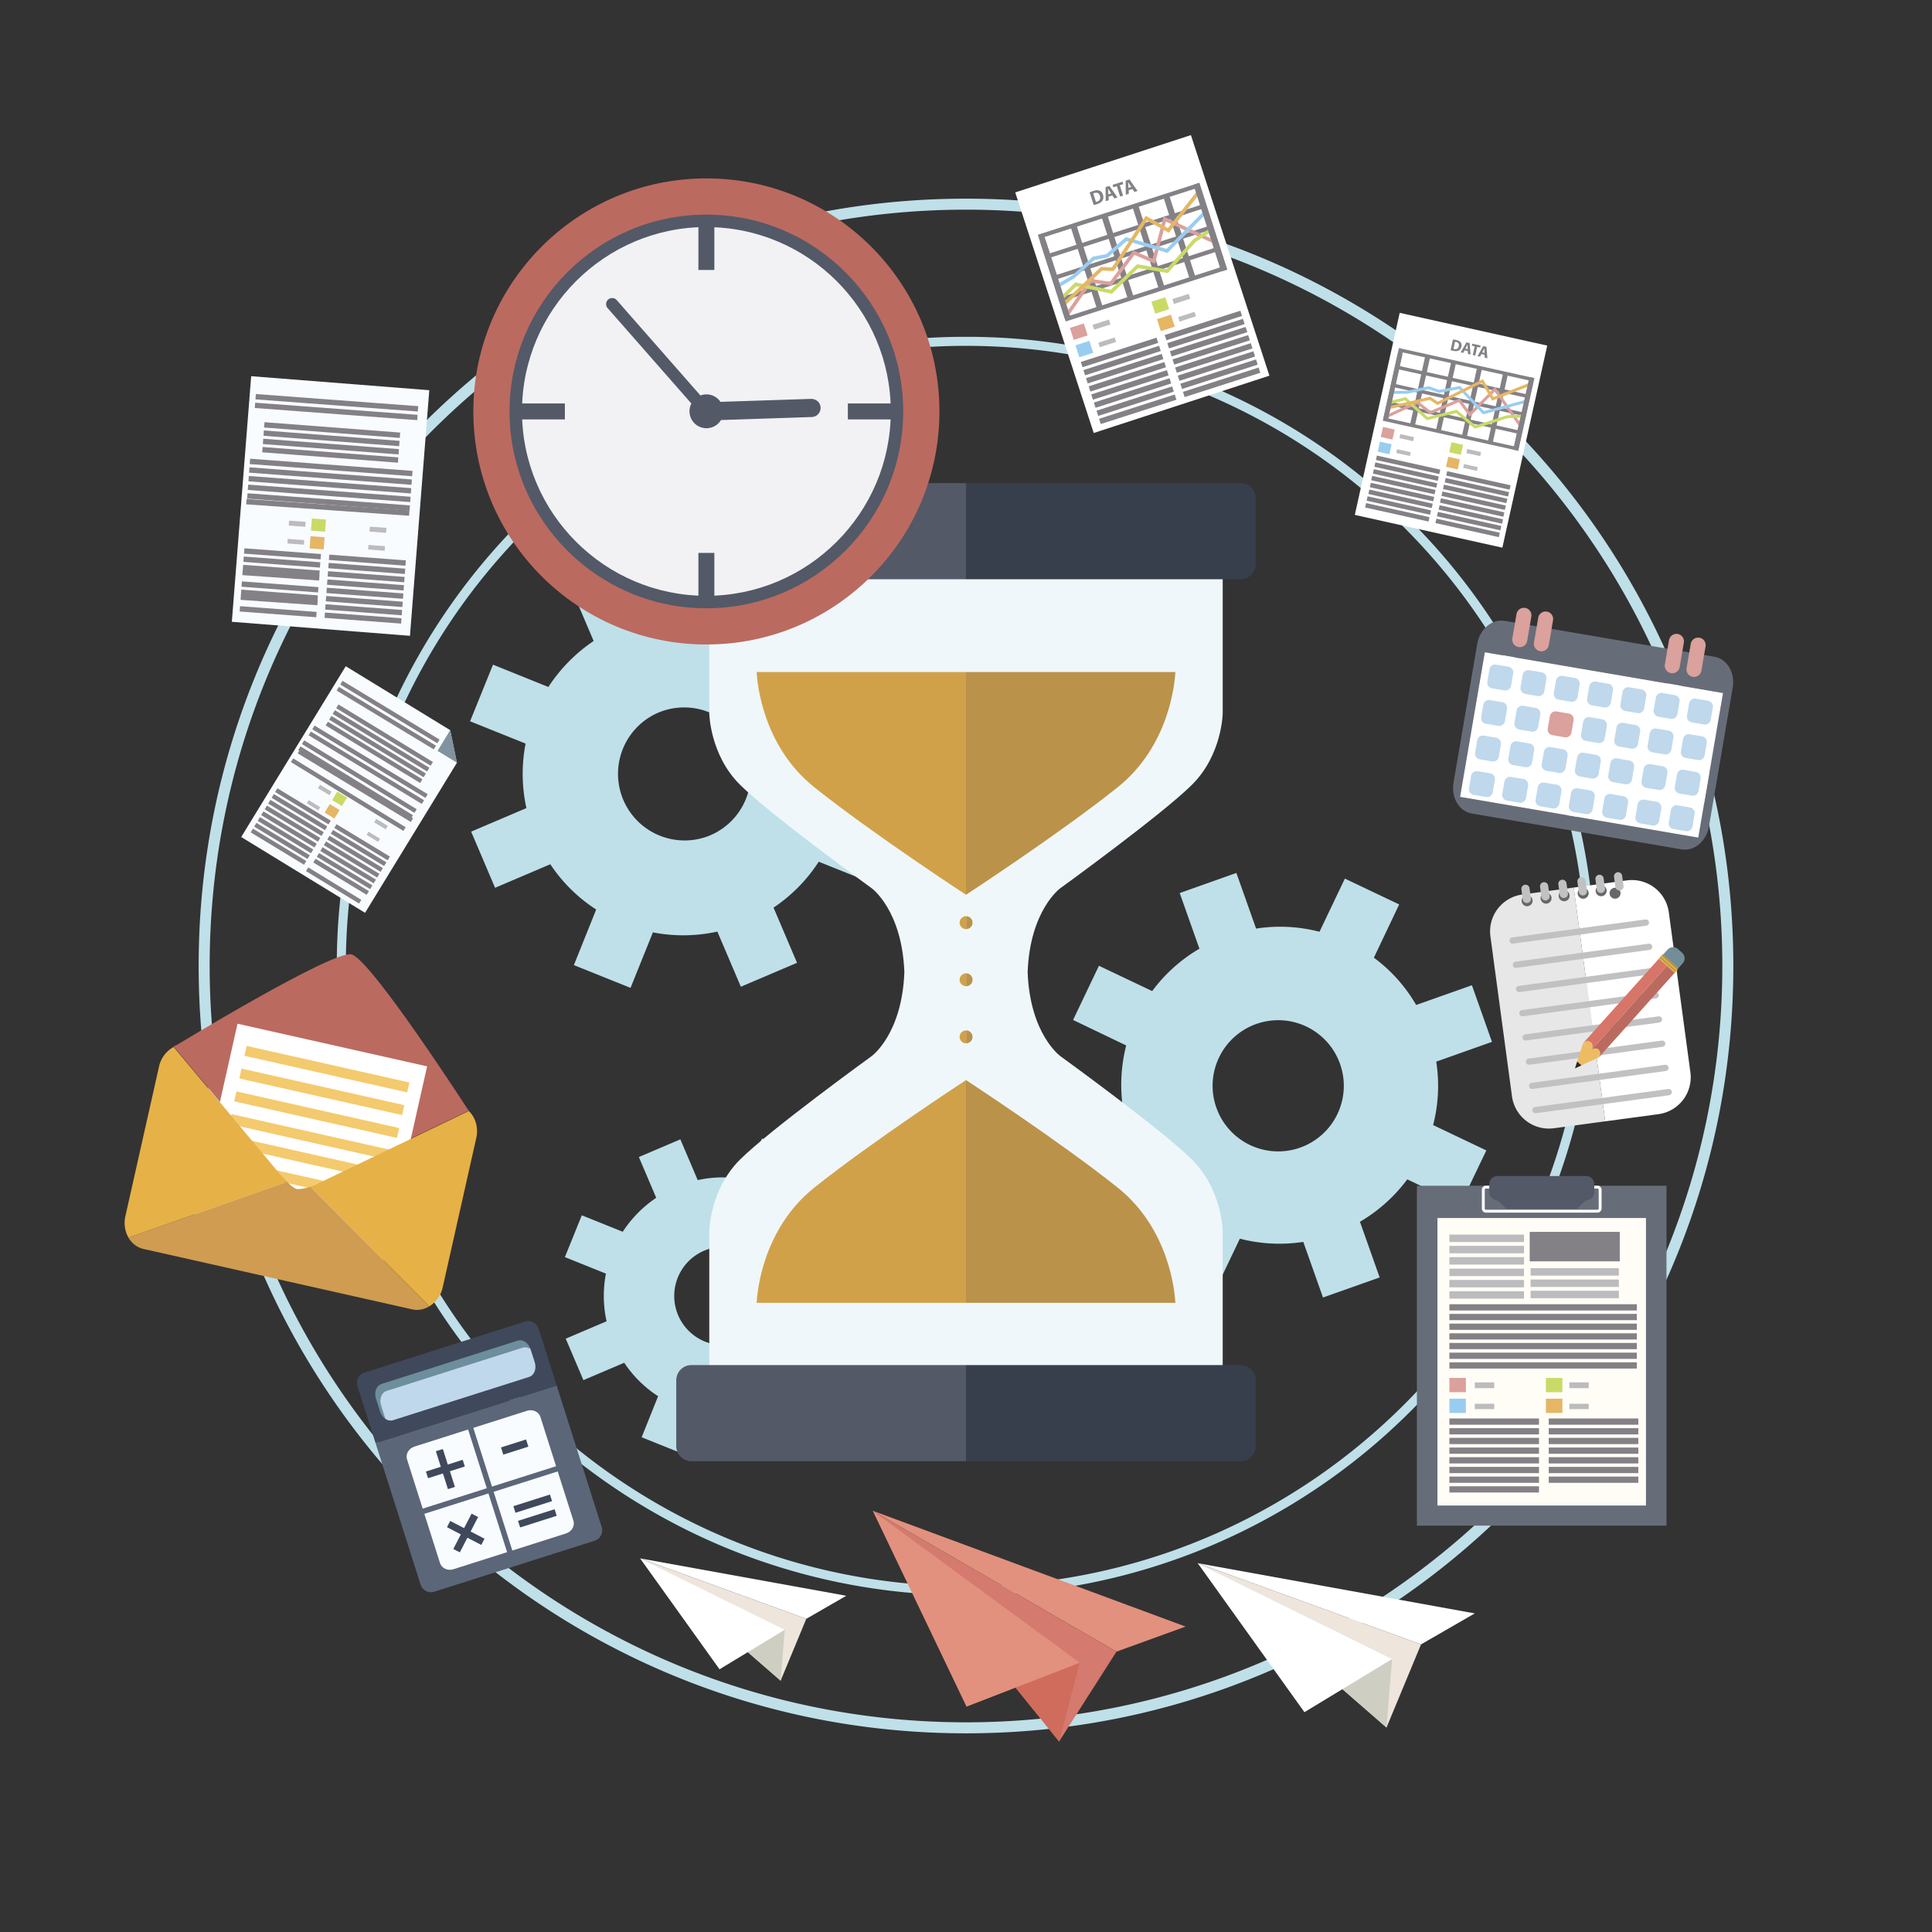 <svg width="134" height="134" fill="none" xmlns="http://www.w3.org/2000/svg"><rect width="100%" height="100%" fill="#333333" stroke="none"/><path d="M42.026 88.337a8.162 8.162 0 00.045 3.305l-2.832 1.206 1.225 2.876 2.832-1.206a8.055 8.055 0 002.35 2.32l-1.143 2.848 2.903 1.167 1.146-2.844a8.12 8.12 0 003.305-.04l1.206 2.827 2.879-1.226-1.206-2.828a8.202 8.202 0 002.316-2.353L59.9 95.53l1.168-2.898-2.841-1.153a8.27 8.27 0 00-.045-3.305l2.826-1.203-1.228-2.878-2.824 1.203a8.416 8.416 0 00-2.353-2.32l1.14-2.842-2.899-1.168-1.147 2.845a8.22 8.22 0 00-3.305.038l-1.203-2.825-2.88 1.225 1.206 2.828a8.27 8.27 0 00-2.322 2.356l-2.84-1.142-1.173 2.9 2.846 1.145zm6.758-1.568a3.414 3.414 0 112.68 6.279 3.414 3.414 0 01-2.68-6.279zm-12.33-35.194a11.048 11.048 0 00.057 4.473l-3.832 1.633 1.658 3.894 3.833-1.632a10.902 10.902 0 003.18 3.14l-1.547 3.855 3.93 1.578 1.551-3.849c1.479.289 3 .27 4.471-.054l1.63 3.825 3.896-1.659-1.63-3.827a11.1 11.1 0 003.136-3.185l3.854 1.546 1.58-3.922-3.844-1.56c.281-1.48.261-3.002-.06-4.474l3.825-1.628-1.662-3.896-3.822 1.629a11.39 11.39 0 00-3.184-3.14l1.542-3.847-3.922-1.58-1.553 3.85c-1.479-.286-3-.268-4.472.051l-1.629-3.824-3.895 1.659 1.63 3.827a11.19 11.19 0 00-3.14 3.19L34.194 46.1l-1.59 3.926 3.85 1.548zm9.146-2.122a4.62 4.62 0 113.627 8.498 4.62 4.62 0 01-3.627-8.497zm53.798 28.58a10.88 10.88 0 00.217-4.4l3.866-1.371-1.391-3.927-3.868 1.369a10.76 10.76 0 00-2.933-3.28l1.756-3.694-3.767-1.792-1.76 3.688a10.825 10.825 0 00-4.398-.22l-1.367-3.86-3.93 1.394 1.367 3.86a10.932 10.932 0 00-3.276 2.94l-3.694-1.756-1.793 3.759 3.684 1.768a11.013 11.013 0 00-.216 4.4l-3.858 1.367 1.395 3.93 3.856-1.366a11.207 11.207 0 002.938 3.28l-1.751 3.686 3.759 1.794 1.76-3.69c1.437.372 2.934.448 4.4.223l1.367 3.858 3.93-1.391-1.367-3.862a11.019 11.019 0 003.282-2.943l3.682 1.755 1.801-3.761-3.69-1.758zm-9.119 1.526a4.55 4.55 0 11-3.044-8.573 4.55 4.55 0 013.044 8.573z" fill="#BFE0E9"/><path d="M67 110.64a43.364 43.364 0 01-16.986-3.43A43.79 43.79 0 0126.79 83.987a43.368 43.368 0 01-3.43-16.986 43.364 43.364 0 013.43-16.987 43.792 43.792 0 0123.223-23.223A43.36 43.36 0 0167 23.361a43.364 43.364 0 0116.986 3.43 43.79 43.79 0 0123.223 23.223A43.36 43.36 0 01110.64 67a43.36 43.36 0 01-3.43 16.987 43.793 43.793 0 01-23.223 23.223A43.36 43.36 0 0167 110.64zm0-86.653c-23.717 0-43.013 19.296-43.013 43.014 0 23.718 19.296 43.014 43.014 43.014 23.718 0 43.014-19.296 43.014-43.014 0-23.718-19.296-43.014-43.014-43.014z" fill="#BFE0E9"/><path d="M23.98 46.209l-7.25 11.845 8.59 5.257 6.37-10.407-.467-2.262-7.243-4.433z" fill="#F9FCFF"/><path d="M73.535 61.61s7.083-5.126 9.157-7.2 2.113-4.93 2.113-4.93V38.993l-17.53-1.29v-.04l-.274.02-.274-.02v.04l-17.532 1.29V49.48s.04 2.86 2.114 4.931c2.073 2.072 9.156 7.2 9.156 7.2s2.1 1.522 2.26 5.818c-.16 4.295-2.26 5.816-2.26 5.816s-7.083 5.127-9.157 7.2c-2.073 2.075-2.113 4.931-2.113 4.931v10.488l17.532 1.285v.04l.273-.02.274.02v-.04l17.53-1.29V85.375s-.038-2.858-2.112-4.93c-2.075-2.073-9.157-7.2-9.157-7.2s-2.1-1.522-2.26-5.818c.16-4.295 2.26-5.817 2.26-5.817z" fill="#EFF7FA"/><path d="M47.955 33.506a1.05 1.05 0 00-1.05 1.05v4.568a1.05 1.05 0 001.05 1.05H67v-6.668H47.955z" fill="#535967"/><path d="M87.096 39.124v-4.568a1.05 1.05 0 00-1.05-1.05H67v6.669h19.045a1.052 1.052 0 001.051-1.051zm-1.051 62.224a1.05 1.05 0 001.05-1.05V95.73a1.05 1.05 0 00-1.05-1.05H67v6.668h19.045z" fill="#373F4D"/><path d="M46.904 95.73v4.567a1.05 1.05 0 001.05 1.051H67V94.68H47.955a1.05 1.05 0 00-1.05 1.05z" fill="#535967"/><path d="M52.478 46.611c.038.71.402 5.113 3.994 7.985C60.47 57.795 67 62.059 67 62.059V46.61H52.478z" fill="#D1A149"/><path d="M81.522 46.611c-.038.71-.402 5.113-3.994 7.985C73.53 57.795 67 62.059 67 62.059V46.61h14.522zm0 43.751c-.038-.71-.402-5.113-3.994-7.985C73.53 79.178 67 74.914 67 74.914v15.448h14.522z" fill="#BB924A"/><path d="M52.478 90.362c.038-.71.402-5.113 3.994-7.985C60.47 79.178 67 74.914 67 74.914v15.448H52.478z" fill="#D1A149"/><path d="M67.454 63.993a.447.447 0 00-.446-.446v.893a.447.447 0 00.447-.447z" fill="#BB924A"/><path d="M66.559 63.993a.447.447 0 00.446.447v-.893a.447.447 0 00-.446.447zm0 3.961a.447.447 0 00.446.447v-.893a.447.447 0 00-.446.447z" fill="#D1A149"/><path d="M67.454 67.954a.447.447 0 00-.446-.446v.893a.447.447 0 00.447-.447zm0 3.961a.447.447 0 00-.446-.446v.893a.447.447 0 00.447-.447z" fill="#BB924A"/><path d="M66.559 71.915a.447.447 0 00.446.447v-.893a.447.447 0 00-.446.446z" fill="#D1A149"/><path d="M67 120.22c-7.185 0-14.155-1.407-20.716-4.183a53.405 53.405 0 01-28.322-28.321C15.186 81.154 13.779 74.184 13.779 67c0-7.185 1.407-14.155 4.183-20.716a53.407 53.407 0 0128.322-28.322c6.561-2.776 13.531-4.183 20.716-4.183 7.184 0 14.154 1.407 20.716 4.183a53.406 53.406 0 0128.321 28.322c2.776 6.561 4.183 13.531 4.183 20.716 0 7.184-1.407 14.154-4.183 20.716a53.404 53.404 0 01-28.321 28.321c-6.562 2.776-13.532 4.183-20.716 4.183zm0-105.678c-28.926 0-52.458 23.532-52.458 52.458 0 28.925 23.532 52.457 52.458 52.457 28.925 0 52.457-23.532 52.457-52.457 0-28.926-23.532-52.458-52.457-52.458z" fill="#BFE0E9"/><path d="M112.841 61.062l-3.693.498 2.186 16.214 3.693-.498a2.58 2.58 0 002.152-1.9 2.58 2.58 0 00.063-1.005l-1.496-11.095a2.583 2.583 0 00-2.905-2.214z" fill="#fff"/><path d="M105.588 62.04a2.584 2.584 0 00-2.216 2.903l1.496 11.095a2.585 2.585 0 002.906 2.215l3.562-.48-2.186-16.214-3.562.48z" fill="#E7E7E8"/><path d="M114.37 63.957a.214.214 0 01-.186.244l-9.242 1.246a.218.218 0 01-.245-.186.22.22 0 01.043-.16.216.216 0 01.143-.083l9.243-1.247a.22.22 0 01.161.043.22.22 0 01.083.143zm.227 1.682a.22.22 0 01-.186.244l-9.243 1.246a.218.218 0 01-.161-.042.219.219 0 01-.041-.304.218.218 0 01.144-.084l9.243-1.246a.217.217 0 01.244.186zm.224 1.68a.217.217 0 01-.185.244l-9.243 1.246a.219.219 0 01-.245-.186.218.218 0 01.187-.244l9.243-1.246a.217.217 0 01.243.186zm.229 1.679a.215.215 0 01-.043.16.214.214 0 01-.143.084l-9.243 1.246a.218.218 0 01-.244-.186.215.215 0 01.043-.16.213.213 0 01.143-.083l9.243-1.246a.217.217 0 01.244.186zm.225 1.68a.22.22 0 01-.186.244l-9.243 1.246a.218.218 0 01-.161-.042.213.213 0 01-.083-.144.215.215 0 01.186-.244l9.243-1.246a.216.216 0 01.244.186zm.228 1.682a.22.22 0 01-.186.243l-9.243 1.247a.218.218 0 01-.244-.186.215.215 0 01.043-.16.215.215 0 01.143-.084l9.243-1.246a.219.219 0 01.161.042.221.221 0 01.083.144zm.225 1.678a.22.22 0 01-.186.244l-9.243 1.246a.22.22 0 01-.161-.043.208.208 0 01-.083-.144.215.215 0 01.186-.243l9.243-1.246a.217.217 0 01.244.185zm.226 1.681a.214.214 0 01-.042.16.219.219 0 01-.144.084l-9.242 1.246a.217.217 0 01-.202-.346.215.215 0 01.143-.084l9.243-1.246a.218.218 0 01.161.043.22.22 0 01.083.143z" fill="#C1C1C3"/><path d="M105.969 62.851a.38.38 0 10-.103-.754.38.38 0 00.103.754zm1.292-.176a.38.38 0 10-.1-.752.38.38 0 00.1.752zm1.27-.168a.38.38 0 10-.102-.753.38.38 0 00.102.753zm1.324-.177a.38.38 0 10-.102-.754.38.38 0 00.102.754zm1.25-.172a.38.38 0 10-.102-.754.38.38 0 00.102.754zm.948.172a.38.38 0 10-.099-.753.38.38 0 00.099.753z" fill="#666769"/><path d="M106.181 62.306a.277.277 0 01-.056.211.28.28 0 01-.188.11.284.284 0 01-.321-.244l-.094-.699a.277.277 0 01.056-.21.28.28 0 01.188-.11.284.284 0 01.32.244l.095.698zm1.293-.176a.277.277 0 01-.056.211.29.29 0 01-.188.11.286.286 0 01-.321-.244l-.094-.699a.277.277 0 01.056-.21.28.28 0 01.188-.11.284.284 0 01.32.244l.095.699zm1.269-.17a.276.276 0 01-.056.211.28.28 0 01-.188.11.283.283 0 01-.32-.244l-.094-.698a.296.296 0 01.006-.111.283.283 0 01.238-.21.284.284 0 01.32.245l.094.698zm1.325-.177a.288.288 0 01-.245.32.286.286 0 01-.32-.244l-.094-.698a.286.286 0 01.139-.284.283.283 0 01.315.02c.06.045.1.113.11.188l.095.698zm1.25-.168a.287.287 0 01-.356.313.285.285 0 01-.209-.237l-.094-.698a.277.277 0 01.056-.211.28.28 0 01.188-.11.286.286 0 01.32.245l.095.698zm1.287-.174a.286.286 0 01-.455.265.285.285 0 01-.11-.189l-.094-.698a.276.276 0 01.056-.21.283.283 0 01.399-.054.297.297 0 01.109.188l.095.698z" fill="#C1C1C3"/><path d="M116.457 67.096a.52.52 0 01-.733.04l-.282-.253a.52.52 0 01-.04-.733l.253-.282a.53.53 0 01.359-.172.515.515 0 01.374.132l.282.253a.525.525 0 01.172.358.507.507 0 01-.132.375l-.253.282z" fill="#738E98"/><path d="M109.236 74.1l.459-.21-.303-.273-.156.482z" fill="#262929"/><path d="M109.799 72.352l-.408 1.264.302.272 1.204-.552-1.098-.984z" fill="#EDBC62"/><path d="M115.635 66.959l-5.25 5.855c.153-.092.357-.127.479-.018.143.128.144.357.018.531l.012.01 5.284-5.891-.543-.487z" fill="#BB6A60"/><path d="M115.082 66.465l-5.283 5.892.003.003c.161-.156.397-.183.544-.051.129.116.113.348.023.515a.184.184 0 01.015-.008l5.251-5.856-.553-.495z" fill="#D77568"/><path d="M110.878 72.8c-.126-.113-.318-.108-.472-.008.089-.168.079-.367-.052-.484-.148-.134-.386-.106-.549.052l.536.482.02.018.534.479c.129-.176.128-.408-.017-.538z" fill="#EDBC62"/><path d="M115.338 66.176l-.254.283 1.084.972.254-.283-1.084-.972z" fill="#B7924B"/><path d="M116.327 67.325a.057.057 0 01-.038.018.055.055 0 01-.04-.014l-1.053-.946a.055.055 0 01-.004-.078.042.042 0 01.017-.013.055.055 0 01.06.009l1.055.946c.006.005.01.011.013.017a.074.074 0 01.006.021.077.077 0 01-.003.022.064.064 0 01-.011.018h-.002zm-.119.142a.056.056 0 01-.018.013.05.05 0 01-.02.006.078.078 0 01-.022-.003.058.058 0 01-.018-.011l-1.055-.946a.045.045 0 01-.013-.018.05.05 0 01-.005-.02.039.039 0 01.003-.022.055.055 0 01.088-.023l1.056.947a.06.06 0 01.018.037.063.063 0 01-.014.04z" fill="#E0B14B"/><path d="M32.523 77.026a1.55 1.55 0 00-.732-.406l-18.659-4.199a1.574 1.574 0 00-1.085.16l7.833 9.37.032.017-.04.014.687.82.992-.476-.029-.03h.036l10.965-5.27z" fill="#BB6A60"/><path d="M12.04 72.613s11.008-6.715 12.334-6.418c1.327.297 8.143 10.86 8.143 10.86l-20.478-4.442z" fill="#BB6A60"/><path d="M16.474 71.003l-3.449 15.34 13.15 2.957 3.448-15.34-13.149-2.957z" fill="#fff"/><path d="M17.105 72.542l-.154.686 11.29 2.539.155-.687-11.29-2.538zm-.707 3.157l-.154.686 11.29 2.54.155-.686-11.29-2.54zm.354-1.585l-.154.687 11.29 2.538.154-.686-11.29-2.539zm-.705 3.157l-.154.686 11.29 2.54.154-.686-11.29-2.54zm-.332 1.457l-.155.686 11.291 2.538.154-.686-11.29-2.538zm-.354 1.585l-.154.685 11.29 2.54.154-.685-11.29-2.54z" fill="#F4CA6E"/><path d="M19.433 81.458l-.236-.282.235.28.001.002z" fill="#84B8C6"/><path d="M17 78.547l2.198 2.628L17 78.547z" fill="#7498AE"/><path d="M19.434 81.457l-.234-.28-2.198-2.628-4.958-5.934a2.042 2.042 0 00-1.016 1.367l-2.33 10.363a2.072 2.072 0 00.213 1.493l8.493-2.983 2.473-.868-.443-.53zm13.084-4.4L24.318 81l-1.735.834-.883.424-.147.07 2.26 2.273 5.967 6.003a2.052 2.052 0 00.924-1.313l2.33-10.363c.162-.726-.062-1.431-.516-1.871z" fill="#E6B147"/><path d="M23.81 84.602l-2.26-2.273.147-.07c-.009.003-.793.276-1.134.199-.341-.077-1.125-.993-1.13-.999l.44.526-2.473.868-8.494 2.982c.226.393.586.686 1.033.787l18.659 4.196c.413.093.824 0 1.18-.213l-5.968-6.003z" fill="#CF9C51"/><path d="M65.157 28.537c0 8.928-7.236 16.164-16.163 16.164-8.928 0-16.164-7.236-16.164-16.164s7.236-16.164 16.164-16.164c8.927 0 16.163 7.236 16.163 16.164z" fill="#BB6A60"/><path d="M62.449 28.538c0 7.43-6.024 13.456-13.457 13.456-7.432 0-13.455-6.026-13.455-13.456s6.024-13.456 13.455-13.456c7.43 0 13.457 6.024 13.457 13.456z" fill="#F2F2F4"/><path d="M48.993 42.19c-7.529 0-13.653-6.126-13.653-13.653 0-7.528 6.124-13.652 13.653-13.652 7.53 0 13.653 6.124 13.653 13.652 0 7.527-6.125 13.653-13.653 13.653zm0-26.443c-7.051.002-12.788 5.738-12.788 12.79 0 7.051 5.737 12.788 12.788 12.788 7.052 0 12.79-5.737 12.79-12.788 0-7.052-5.738-12.787-12.79-12.787v-.003z" fill="#535967"/><path d="M49.546 15.469H48.44v3.255h1.106V15.47zm0 22.881H48.44v3.256h1.106V38.35zM62.06 27.984h-3.255v1.107h3.256v-1.107zm-22.88 0h-3.256v1.107h3.256v-1.107zm17.085-.319l-6.295.207a1.168 1.168 0 00-1.389-.442l-5.806-6.615a.42.42 0 00-.632.555l5.809 6.616a1.177 1.177 0 002.054 1.147l6.298-.209a.63.63 0 00.611-.65c-.01-.347-.286-.6-.65-.609z" fill="#535967"/><path d="M16.08 43.126l12.354.973 1.34-17.035-12.353-.972" fill="#F9FCFF"/><path d="M22.838 38.468l-.027.37 5.31.397.027-.37-5.31-.397zm-.043.574l-.027.37 5.31.398.028-.37-5.31-.398zm-.043.575l-.027.37 5.31.397.028-.37-5.31-.397zm-.042.572l-.028.37 5.31.397.028-.37-5.31-.397zm-.044.574l-.027.37 5.31.397.028-.37-5.31-.397zm-.043.574l-.027.37 5.31.397.028-.37-5.31-.397zm-.043.573l-.027.37 5.31.397.028-.37-5.31-.397zm-.043.574l-.027.37 5.31.397.028-.37-5.31-.397zm-5.586-4.455l-.027.37 5.31.397.028-.37-5.31-.397zm-.044.572l-.028.37 5.31.397.028-.37-5.31-.397zm-.043.574l-.028.37 5.31.397.028-.37-5.31-.397z" fill="#848186"/><path d="M16.834 39.52l-.025.37 5.325.373.026-.37-5.326-.373zm-.056.804l-.028.37 5.31.397.028-.37-5.31-.397zm-.041.572l-.028.37 5.31.397.028-.37-5.31-.397z" fill="#848186"/><path d="M16.712 41.235l-.026.37 5.325.373.026-.37-5.325-.373zm-.063.809l-.028.37 5.31.398.028-.37-5.31-.398z" fill="#848186"/><path d="M21.632 35.961l-.064.846.978.073.063-.846-.977-.073z" fill="#CADA67"/><path d="M21.538 37.19l-.063.845.977.073.063-.845-.977-.073z" fill="#E5B665"/><path d="M25.653 36.526l-.026.343 1.15.086.025-.343-1.15-.086zm-.096 1.268l-.024.317 1.15.086.023-.317-1.15-.086zm-5.506-1.686l-.026.343 1.15.086.025-.343-1.149-.086zm-.096 1.268l-.023.317 1.149.086.024-.317-1.15-.086z" fill="#BCBCBE"/><path d="M17.348 31.816l-.028.37 11.265.843.028-.37-11.265-.843zm-.045.597l-.028.37 11.266.843.027-.37-11.265-.843zm-.045.6l-.027.37 11.265.843.027-.37-11.265-.843zm-.045.599l-.027.37 11.265.843.027-.37-11.265-.843zm-.045.6l-.027.37 11.265.843.027-.37-11.265-.843z" fill="#848186"/><path d="M17.1 34.61l-.026.37 11.297.791.026-.37L17.1 34.61zm1.216-4.959l9.413.721.027-.37-9.412-.72-.028.37zm-.043.574l9.413.722.027-.37-9.412-.722-.028.37zm-.043.575l9.413.72.028-.37-9.413-.72-.027.37zm-.042.572l9.412.72.028-.369-9.413-.721-.027.37zm-.444-4.042l-.027.37 11.265.842.028-.37-11.266-.843zm-.044.6l-.028.369 11.265.843.028-.37L17.7 27.93zm5.642 29.236l-.156.258 3.7 2.244.156-.258-3.7-2.244zm-.242.399l-.157.257 3.7 2.245.157-.258-3.7-2.244zm-.244.4l-.157.258 3.7 2.244.157-.258-3.7-2.244zm-.241.398l-.156.258 3.7 2.245.157-.258-3.7-2.245zm-.242.401l-.156.258 3.7 2.244.156-.258-3.7-2.244zm-.244.402l-.156.258 3.7 2.244.156-.258-3.7-2.244zm-.242.397l-.157.257 3.7 2.245.157-.258-3.7-2.245zm-.506.599l-.156.256 3.678 2.25.157-.256-3.679-2.25zm-2.141-5.486l-.156.258 3.7 2.244.157-.258-3.7-2.244zm-.244.4l-.156.258 3.7 2.245.157-.258-3.7-2.245zm-.242.401l-.156.257 3.7 2.245.157-.258-3.701-2.244zm-.242.398l-.157.258 3.701 2.244.156-.257-3.7-2.245zm-.244.4l-.157.258 3.7 2.245.157-.258-3.7-2.245zm-.241.401l-.156.258 3.7 2.244.157-.258-3.7-2.244zm-.242.398l-.156.258 3.7 2.245.156-.258-3.7-2.245zm-.242.401l-.156.257 3.7 2.245.157-.258-3.7-2.244z" fill="#848186"/><path d="M23.393 54.905l-.358.59.681.412.358-.589-.681-.413z" fill="#CADA67"/><path d="M22.871 55.77l-.357.59.68.413.358-.59-.681-.413z" fill="#E5B665"/><path d="M26.096 56.796l-.145.24.801.485.145-.24-.8-.485zm-.536.891l-.134.221.8.486.135-.221-.801-.486zm-3.366-3.26l-.145.239.8.486.146-.24-.8-.485zm-.782 1.07l-.135.22.796.487.135-.22-.796-.487z" fill="#BCBCBE"/><path d="M21.817 50.322l-.157.258 7.85 4.762.156-.258-7.85-4.762zm-.254.418l-.157.258 7.85 4.762.157-.258-7.85-4.762zm-.465.611l-.157.256 7.805 4.775.156-.257-7.804-4.774zm-.256.419l-.156.255L28.49 56.8l.156-.257-7.804-4.774z" fill="#848186"/><path d="M20.803 51.992l-.157.258 7.85 4.762.157-.258-7.85-4.762zm-.47.609l-.157.256 7.804 4.775.157-.257-7.804-4.774zm2.983-3.484l6.553 3.992.156-.258-6.552-3.992-.157.258zm-.242.4l6.552 3.992.157-.258-6.552-3.991-.157.258zm-.244.399l6.552 3.991.157-.257-6.553-3.992-.156.258zm-.242.4l6.552 3.992.156-.258-6.552-3.991-.156.257zm1.17-3.096l-.156.258 6.728 4.074.156-.258-6.728-4.073zm-.254.42l-.156.258 6.735 4.078.157-.258-6.736-4.078z" fill="#848186"/><path d="M82.599 9.37l-12.185 3.976 5.445 16.686 12.185-3.976L82.599 9.37z" fill="#fff"/><path d="M80.212 23.42l-5.247 1.685.116.363 5.248-1.686-.117-.362zm.18.562l-5.248 1.686.117.363 5.247-1.686-.116-.363zm.181.563l-5.247 1.685.117.364 5.247-1.686-.117-.363zm.182.565l-5.247 1.685.117.363 5.247-1.686-.117-.363zm.18.562l-5.248 1.685.117.364 5.248-1.686-.117-.363zm.181.562L75.87 27.92l.117.363 5.247-1.686-.117-.363zm.182.565l-5.247 1.685.117.363 5.247-1.685-.117-.363zm.18.562l-5.247 1.686.116.363 5.247-1.686-.116-.363zm4.551-5.811l-5.248 1.686.117.363 5.248-1.686-.117-.363zm.181.563l-5.247 1.686.116.363 5.248-1.686-.116-.363zm.182.563l-5.248 1.685.117.363 5.248-1.685-.117-.363zm.18.564l-5.248 1.686.117.363 5.247-1.686-.116-.363zm.182.562l-5.248 1.686.117.364 5.247-1.686-.116-.364zm.181.563l-5.248 1.686.117.363 5.248-1.686-.117-.363zm.18.562l-5.248 1.686.117.364 5.248-1.686-.117-.364zm.181.565l-5.247 1.686.116.363 5.248-1.686-.117-.363z" fill="#848186"/><path d="M75.171 22.434l-.966.31.267.83.966-.31-.267-.83z" fill="#DAA19D"/><path d="M75.56 23.64l-.966.311.266.83.966-.31-.266-.83z" fill="#99CDF0"/><path d="M80.823 20.616l-.966.31.267.83.966-.31-.267-.83z" fill="#CADA67"/><path d="M81.212 21.826l-.966.31.267.83.965-.31-.266-.83z" fill="#E5B665"/><path d="M76.913 22.165l-1.136.364.108.337 1.136-.365-.108-.337zm.401 1.24l-1.136.364.1.312 1.136-.365-.1-.311zm5.134-3.024l-1.135.365.108.337 1.135-.365-.108-.337zm.401 1.249l-1.136.364.1.311 1.136-.364-.1-.312z" fill="#BCBCBE"/><path d="M75.576 13.346a1.92 1.92 0 01.268-.106c.17-.055.29-.06.397-.023.115.039.208.129.258.286.055.17.03.308-.033.408-.069.108-.2.19-.375.247a1.851 1.851 0 01-.234.06l-.28-.872zm.436.66a.4.4 0 00.072-.019c.183-.058.27-.196.202-.408-.057-.185-.198-.248-.372-.192a.444.444 0 00-.089.037l.187.582zm.88-.368l.01.248-.21.068-.012-.976.265-.085.563.799-.218.07-.142-.206-.256.082zm.179-.223l-.116-.17c-.033-.049-.07-.11-.1-.158h-.003c.004.058.012.129.014.185l.008.205.197-.062zm.389-.502l-.24.078-.054-.169.687-.22.055.168-.244.079.231.72-.203.064-.232-.72zm.824.277l.01.25-.21.067-.012-.976.266-.086.562.8-.217.07-.142-.206-.257.082zm.18-.223l-.117-.17c-.033-.048-.07-.109-.1-.157h-.003c.004.057.012.129.014.184l.008.206.197-.063zm-6.482 3.316l1.933 6.015 1.384-.447 9.413-3.023.402-.129-1.932-6.014-11.2 3.598zm7-1.942l1.744-.56.364 1.131-1.744.56-.364-1.131zm-4.288 1.377l1.742-.56.364 1.132-1.742.56-.364-1.132zm1.35 5.584h-.004l-.49.158-.469.15-.733.235-.145.045-.08-.247-.133-.413-.078-.244-.05-.152v-.005l1.248-.402-.005.007.587-.189.006-.007h.006l.34 1.064zm-.467-1.45l-.035.045.027.082-.124.04-1.62.519-.052.017-.39-1.211.054-.017v-.004l1.742-.56v.003l.044-.014.354 1.1zm-.442-1.381l-1.842.592-.39-1.213 1.842-.591.39 1.212zm-.48-1.492l-1.841.592-.364-1.134 1.842-.59.363 1.132zm3.535 3.635l-1.742.56-.341-1.06 1.742-.56.34 1.06zm-.426-1.34h-.005l-1.728.555-.01.004-.123-.38-.004.004-.268-.835h.005v-.003l1.742-.56.39 1.215zm-.48-1.497l-.07.023v.003l-1.675.536-.389-1.212 1.742-.56.026.08h.005l.361 1.13zm3.051 2.148l-1.742.56-.34-1.061 1.741-.56.341 1.06zm-.43-1.34l-1.743.56-.383-1.193-.007-.022 1.742-.56.16.5.23.715zm-.48-1.493l-1.734.557h-.01l-.39-1.211 1.743-.56.391 1.214zm-.479-1.491l-1.742.56-.364-1.132 1.742-.56.364 1.132zm3.533 3.635l-1.744.56-.34-1.06 1.743-.56.341 1.06zm-.447-1.424l-.009.003.026.081-1.744.56-.195-.605h.012l-.096-.3h-.012l-.098-.306.01-.004 1.742-.56.364 1.131zm-.463-1.408l-.305.097-1.439.463-.39-1.213 1.745-.56.02.064.37 1.149zm3.054 2.144l-1.742.56-.342-1.063 1.742-.56.342 1.063zm-.43-1.34l-1.742.56-.39-1.213 1.742-.56.39 1.213zm-.477-1.579l.026.078-.029.008-1.742.56-.39-1.213.338-.108-.002.005.47-.15.002-.006.935-.3v.004l.028-.009.364 1.131zm-.454-1.415l-.028.01-.693.223-.472.152-.552.178-.027.01-.363-1.132.027-.01 1.527-.49.216-.07.365 1.13z" fill="#848186"/><path d="M74.166 21.83l-.205-.142 1.631-2.347 1.398.197 1.614-2.162 1.333.574.763-2.927 3.574 1.637-.105.226-3.302-1.512-.76 2.92-1.421-.61-1.585 2.12-1.391-.195-1.544 2.22z" fill="#DAA19D"/><path d="M80.977 17.543l-2.83-.823-1.309 1.135-.93.18-1.355 1.24-1.124.669-.128-.214 1.102-.656 1.388-1.27.934-.18 1.361-1.181 2.818.82 2.642-2.677.178.174-2.747 2.783z" fill="#99CDF0"/><path d="M77.113 20.373l-2.453-.516-1.006.986-.175-.177 1.102-1.081 2.453.517 1.83-1.772 2.038.343 1.861-2.08 1.204-.78.136.208-1.175.762-1.932 2.158-2.05-.344-1.833 1.776z" fill="#CADA67"/><path d="M73.838 21.225l-.172-.18 2.692-2.534.765.036 2.344-3.58 1.535.854 2.08-2.64.197.154-2.213 2.808-1.517-.845-2.295 3.504-.802-.037-2.614 2.46z" fill="#E5B665"/><path d="M72.508 16.617l-.38.121 1.721 5.355.379-.122-1.72-5.354zm10.674-3.937l-.409.13 1.933 6.016.409-.131-1.933-6.016z" fill="#848186"/><path d="M118.913 45.552l-14.552-2.49c-.874-.149-1.725.565-1.901 1.594l-1.647 9.632c-.176 1.028.39 1.985 1.264 2.134l14.552 2.489c.874.15 1.725-.564 1.901-1.592l1.648-9.633c.174-1.03-.392-1.985-1.265-2.134zm-1.13 12.54l-16.523-2.825 1.716-10.03 16.522 2.825-1.715 10.03z" fill="#676D78"/><path d="M102.982 45.24l-1.716 10.03 16.524 2.827 1.716-10.03-16.524-2.827z" fill="#fff"/><path d="M105.922 44.45a.52.52 0 01-.939.214.511.511 0 01-.089-.39l.289-1.684a.521.521 0 011.028.177l-.289 1.684zm1.505.257a.522.522 0 11-1.027-.176l.288-1.685a.52.52 0 011.028.175l-.289 1.686zm9.073 1.553a.52.52 0 01-.792.353.51.51 0 01-.23-.326.535.535 0 01-.006-.203l.288-1.686a.528.528 0 01.399-.42.52.52 0 01.629.596l-.288 1.686zm1.506.257a.523.523 0 01-.94.214.527.527 0 01-.088-.39l.288-1.685a.528.528 0 01.399-.42.52.52 0 01.629.596l-.288 1.685z" fill="#DAA19D"/><path d="M103.306 46.421l-.147.858a.4.4 0 00.326.46l.858.147a.399.399 0 00.46-.326l.147-.858a.398.398 0 00-.326-.46l-.858-.147a.398.398 0 00-.46.326zm3.801 1.529a.401.401 0 01-.461.326l-.858-.147a.399.399 0 01-.325-.46l.147-.859a.4.4 0 01.46-.326l.858.147a.397.397 0 01.326.46l-.147.86zm2.309.394a.4.4 0 01-.461.326l-.858-.147a.399.399 0 01-.326-.46l.147-.858a.402.402 0 01.461-.326l.857.146a.404.404 0 01.259.163.392.392 0 01.067.298l-.146.858zm2.31.396a.402.402 0 01-.46.327l-.858-.147a.39.39 0 01-.258-.163.395.395 0 01-.068-.298l.147-.858a.4.4 0 01.46-.326l.858.147a.392.392 0 01.258.163.395.395 0 01.068.298l-.147.858zm2.309.393a.401.401 0 01-.46.326l-.858-.147a.399.399 0 01-.327-.46l.147-.858a.4.4 0 01.461-.326l.858.147a.4.4 0 01.326.46l-.147.858zm2.308.397a.397.397 0 01-.46.325l-.858-.146a.392.392 0 01-.258-.163.394.394 0 01-.068-.298l.147-.858a.4.4 0 01.461-.326l.857.147a.402.402 0 01.322.305.388.388 0 01.004.155l-.147.859zm2.308.394a.396.396 0 01-.46.326l-.858-.147a.4.4 0 01-.325-.46l.147-.858a.396.396 0 01.46-.326l.858.147a.399.399 0 01.325.46l-.147.858zm-14.274.096a.401.401 0 01-.461.326l-.858-.147a.397.397 0 01-.326-.46l.147-.858a.401.401 0 01.461-.326l.858.147a.399.399 0 01.326.46l-.147.858zm2.308.397a.397.397 0 01-.46.325l-.858-.146a.399.399 0 01-.326-.46l.147-.859a.4.4 0 01.46-.326l.858.147a.392.392 0 01.258.163.395.395 0 01.068.297l-.147.859z" fill="#BFD8EC"/><path d="M108.994 50.812a.4.4 0 01-.461.325l-.857-.147a.397.397 0 01-.327-.46l.147-.858a.402.402 0 01.461-.326l.858.146a.399.399 0 01.326.46l-.147.86z" fill="#DAA19D"/><path d="M111.302 51.206a.397.397 0 01-.46.325l-.858-.147a.397.397 0 01-.326-.46l.147-.858a.4.4 0 01.46-.326l.859.147a.399.399 0 01.326.46l-.148.859zm2.311.394a.4.4 0 01-.46.326l-.858-.147a.406.406 0 01-.259-.162.393.393 0 01-.067-.298l.147-.858a.396.396 0 01.46-.326l.858.147a.4.4 0 01.326.46l-.147.859zm2.308.397a.4.4 0 01-.46.325l-.858-.146a.399.399 0 01-.326-.46l.147-.859a.4.4 0 01.461-.326l.857.147a.402.402 0 01.322.305.388.388 0 01.004.155l-.147.859zm2.308.393a.396.396 0 01-.46.327l-.858-.147a.4.4 0 01-.325-.46l.147-.858a.396.396 0 01.46-.326l.858.146a.399.399 0 01.325.461l-.147.858zm-14.274.096a.4.4 0 01-.46.327l-.859-.148a.399.399 0 01-.326-.46l.147-.858a.4.4 0 01.461-.326l.858.147a.399.399 0 01.326.46l-.147.858zm2.306.397a.4.4 0 01-.162.258.405.405 0 01-.298.068l-.858-.147a.396.396 0 01-.258-.163.394.394 0 01-.068-.298l.147-.858a.397.397 0 01.46-.325l.858.147a.399.399 0 01.326.46l-.147.858zm.82-.739l-.147.857a.4.4 0 00.326.46l.858.148a.399.399 0 00.46-.326l.147-.858a.4.4 0 00-.326-.46l-.857-.147a.4.4 0 00-.461.326zm3.799 1.528a.382.382 0 01-.055.145.41.41 0 01-.249.177.402.402 0 01-.156.004l-.858-.147a.399.399 0 01-.326-.46l.147-.858a.4.4 0 01.46-.326l.858.147a.398.398 0 01.326.46l-.147.858zm2.311.394a.398.398 0 01-.46.327l-.858-.147a.404.404 0 01-.259-.163.41.41 0 01-.067-.298l.147-.858a.397.397 0 01.46-.326l.858.147a.399.399 0 01.326.46l-.147.858zm2.309.397a.4.4 0 01-.461.326l-.858-.146a.401.401 0 01-.326-.461l.147-.858a.4.4 0 01.461-.326l.857.146a.398.398 0 01.327.46l-.147.859zm2.308.395a.401.401 0 01-.46.326l-.858-.147a.399.399 0 01-.326-.46l.147-.859a.397.397 0 01.46-.326l.858.147a.399.399 0 01.326.46l-.147.858zm-14.275.095a.4.4 0 01-.46.326l-.858-.147a.404.404 0 01-.259-.162.392.392 0 01-.067-.298l.146-.858a.401.401 0 01.461-.326l.858.147a.392.392 0 01.259.163.41.41 0 01.067.298l-.147.857zm2.308.395a.399.399 0 01-.46.326l-.858-.147a.399.399 0 01-.326-.46l.147-.858a.397.397 0 01.46-.326l.858.147a.399.399 0 01.326.46l-.147.858zm2.309.396a.4.4 0 01-.461.326l-.857-.147a.404.404 0 01-.259-.162.41.41 0 01-.067-.298l.147-.858a.383.383 0 01.162-.258.397.397 0 01.298-.068l.858.147a.399.399 0 01.326.46l-.147.858zm2.31.394a.383.383 0 01-.162.259.4.4 0 01-.298.067l-.858-.146a.399.399 0 01-.326-.46l.147-.858a.398.398 0 01.46-.326l.858.146a.402.402 0 01.322.305.388.388 0 01.004.156l-.147.857zm.815-.74l-.147.857a.4.4 0 00.326.46l.857.147a.4.4 0 00.461-.325l.147-.858a.4.4 0 00-.326-.46l-.858-.147a.399.399 0 00-.46.326zm3.803 1.53a.4.4 0 01-.461.326l-.857-.147a.395.395 0 01-.322-.304.408.408 0 01-.005-.156l.147-.858a.402.402 0 01.461-.326l.858.146a.399.399 0 01.326.46l-.147.859zm2.31.394a.398.398 0 01-.46.326l-.858-.147a.398.398 0 01-.326-.46l.147-.858a.397.397 0 01.46-.326l.858.147a.399.399 0 01.326.46l-.147.858z" fill="#BFD8EC"/><path d="M26.049 100.09l3.123 9.817a.76.76 0 00.95.491l11.12-3.536a.76.76 0 00.49-.951l-3.122-9.817-12.561 3.996z" fill="#5C6679"/><path d="M37.356 92.153a.76.76 0 00-.951-.49l-11.119 3.536a.76.76 0 00-.491.951l1.253 3.941 12.562-3.996-1.254-3.942z" fill="#3F495B"/><path d="M38.569 101.693l-1.087-3.416c-.115-.362-.532-.554-.93-.427l-3.724 1.184 1.295 4.073 4.446-1.414zm-9.137 3.303l1.086 3.416c.116.363.532.554.93.427l3.724-1.184-1.295-4.073-4.445 1.414z" fill="#F9FCFF"/><path d="M26.428 97.484c-.142-.447.03-.903.385-1.016l9.441-3.003a.615.615 0 01.54.1c-.15-.432-.543-.69-.89-.58l-9.442 3.003c-.355.113-.527.568-.385 1.016l.284.894a.974.974 0 00.362.506l-.01-.026-.285-.894z" fill="#6D8E9C"/><path d="M27.261 98.503l9.441-3.003c.355-.113.527-.568.385-1.016l-.284-.893a.31.31 0 00-.01-.027.615.615 0 00-.54-.1l-9.441 3.002c-.356.113-.527.568-.385 1.016l.284.894.01.026a.614.614 0 00.54.101z" fill="#BFD8EC"/><path d="M32.467 99.148l-3.723 1.185c-.399.127-.629.523-.513.887l1.086 3.415 4.446-1.414-1.296-4.073z" fill="#F9FCFF"/><path d="M30.716 100.5l.342 1.078 1.034-.329.147.465-1.033.328.346 1.088-.485.154-.345-1.087-1.033.329-.148-.464 1.033-.329-.342-1.078.484-.155zm5.771-.662l.16.499-1.74.553-.157-.499 1.737-.553zm-3.326 5.38l-.52 1.005.963.498-.223.432-.963-.498-.526 1.014-.452-.234.524-1.013-.962-.498.223-.434.963.498.52-1.004.453.234z" fill="#3F495B"/><path d="M34.238 103.469l1.296 4.073 3.723-1.185c.399-.127.629-.524.513-.887l-1.088-3.415-4.444 1.414z" fill="#F9FCFF"/><path d="M35.751 104.923l-.145-.458 2.537-.807.146.458-2.538.807zm.324 1.018l-.146-.458 2.538-.807.145.458-2.537.807z" fill="#3F495B"/><path d="M102.287 111.903l-19.215-3.483 15.487 5.632 3.728-2.149z" fill="#fff"/><path d="M98.56 114.052l-2.394 5.767-13.094-11.399" fill="#EEE5DC"/><path d="M96.166 119.819l.39-4.754-13.484-6.645 13.094 11.399z" fill="#CECFC2"/><path d="M83.072 108.42l7.401 10.334 6.083-3.689-13.484-6.645z" fill="#fff"/><path d="M82.23 112.816l-21.697-8.031 16.905 9.769 4.793-1.738z" fill="#E2917E"/><path d="M77.438 114.554l-3.982 6.233-12.923-16.002" fill="#D47A6E"/><path d="M73.456 120.787l1.437-5.465-14.36-10.537 12.923 16.002z" fill="#D06C5C"/><path d="M60.533 104.785l6.502 13.585 7.858-3.048-14.36-10.537z" fill="#E2917E"/><path d="M58.697 110.68l-14.3-2.592 11.526 4.191 2.774-1.599z" fill="#fff"/><path d="M55.923 112.279l-1.78 4.292-9.746-8.483" fill="#EEE5DC"/><path d="M54.142 116.571l.29-3.538-10.035-4.945 9.745 8.483z" fill="#CECFC2"/><path d="M44.397 108.088l5.508 7.691 4.527-2.746-10.035-4.945z" fill="#fff"/><path d="M31.697 52.903l-.472-2.262-.877 1.44 1.349.822z" fill="#80939F"/><path d="M115.584 82.242h-17.31v23.573h17.31V82.242z" fill="#676D78"/><path d="M114.161 84.48H99.699v19.941h14.462v-19.94z" fill="#FFFDF6"/><path d="M106.742 98.383h-6.215v.433h6.215v-.433zm0 .672h-6.215v.433h6.215v-.433zm0 .672h-6.215v.433h6.215v-.433zm0 .671h-6.215v.433h6.215v-.433zm0 .67h-6.215v.433h6.215v-.433zm0 .672h-6.215v.433h6.215v-.433zm0 .672h-6.215v.433h6.215v-.433zm0 .672h-6.215v.433h6.215v-.433zm6.89-4.701h-6.214v.433h6.214v-.433zm0 .672h-6.214v.433h6.214v-.433zm0 .672h-6.214v.433h6.214v-.433zm0 .671h-6.214v.433h6.214v-.433zm0 .67h-6.214v.433h6.214v-.433zm0 .672h-6.214v.433h6.214v-.433zm0 .672h-6.214v.433h6.214v-.433z" fill="#848186"/><path d="M101.672 95.57h-1.145v.99h1.145v-.99z" fill="#DAA19D"/><path d="M101.672 97.01h-1.145V98h1.145v-.99z" fill="#99CDF0"/><path d="M108.365 95.57h-1.144v.99h1.144v-.99z" fill="#CADA67"/><path d="M108.365 97.01h-1.144V98h1.144v-.99z" fill="#E5B665"/><path d="M103.634 95.879h-1.345v.402h1.345v-.402zm0 1.484h-1.345v.371h1.345v-.37zm6.557-1.484h-1.345v.402h1.345v-.402zm0 1.484h-1.345v.371h1.345v-.37z" fill="#BCBCBE"/><path d="M113.53 90.459h-13.003v.433h13.003v-.433zm0 .671h-13.003v.434h13.003v-.433zm0 .673h-13.003v.433h13.003v-.433zm0 .672h-13.003v.432h13.003v-.432zm0 .669h-13.003v.433h13.003v-.433zm0 .672h-13.003v.433h13.003v-.433zm0 .672h-13.003v.433h13.003v-.433zm-1.185-9.048h-6.247v2.044h6.247V85.44z" fill="#848186"/><path d="M112.282 87.96h-6.122v.516h6.122v-.515zm0 1.565h-6.122v.516h6.122v-.516zm0-.781h-6.122v.516h6.122v-.516zm-6.579-3.115h-5.176v.515h5.176v-.515zm0 1.564h-5.176v.516h5.176v-.516zm0-.783h-5.176v.516h5.176v-.516zm0 1.582h-5.176v.516h5.176v-.516zm0 1.565h-5.176v.515h5.176v-.515zm0-.784h-5.176v.516h5.176v-.516z" fill="#BCBCBE"/><path d="M110.798 84.104h-7.735a.282.282 0 01-.2-.083.282.282 0 01-.084-.2v-1.3a.28.28 0 01.084-.201.282.282 0 01.2-.084h7.735a.285.285 0 01.284.284v1.3a.285.285 0 01-.284.284zm-7.734-1.668a.081.081 0 00-.032.007.08.08 0 00-.046.046.09.09 0 00-.007.032v1.3a.09.09 0 00.025.06.08.08 0 00.028.018c.01.004.021.006.032.006h7.734a.086.086 0 00.085-.085v-1.3a.073.073 0 00-.007-.031.086.086 0 00-.078-.052h-7.734z" fill="#fff"/><path d="M103.837 83.25c.236.171.446.376.625.607h4.942c.178-.231.389-.436.625-.607a.561.561 0 00.549-.56v-.561a.561.561 0 00-.56-.56h-6.164a.561.561 0 00-.561.56v.56a.562.562 0 00.544.56z" fill="#535967"/><path d="M97.08 21.698l-3.113 14.015 10.234 2.273 3.112-14.016-10.234-2.272z" fill="#fff"/><path d="M95.497 31.598l-.067.304 4.398.977.067-.304-4.398-.977zm-.105.472l-.068.305 4.398.977.068-.305-4.398-.976zm-.104.473l-.067.305 4.398.976.067-.304-4.398-.977zm-.118.463l-.068.304 4.398.976.067-.304-4.398-.976zm-.093.481l-.067.304 4.398.977.067-.305-4.398-.976zm-.103.47l-.068.305 4.398.976.068-.304-4.398-.977zm-.119.465l-.068.305 4.398.975.068-.304-4.398-.976zm-.105.471l-.068.304 4.398.976.067-.304-4.398-.976zm5.624-2.211l-.067.304 4.398.977.067-.304-4.398-.977zm-.105.473l-.068.304 4.398.977.068-.304-4.398-.977zm-.119.461l-.068.304 4.398.976.068-.305-4.398-.975zm-.106.472l-.067.305 4.398.975.067-.304-4.398-.976zm-.104.472l-.067.305 4.398.976.068-.304-4.398-.976zm-.091.482l-.068.304 4.398.976.068-.304-4.398-.976zm-.117.462l-.068.305 4.398.975.068-.304-4.398-.976zm-.106.471l-.067.304 4.398.976.067-.304-4.398-.976z" fill="#848186"/><path d="M95.922 29.613l-.154.696.81.18.154-.696-.81-.18z" fill="#DAA19D"/><path d="M95.711 30.633l-.154.695.81.18.154-.695-.81-.18z" fill="#99CDF0"/><path d="M100.668 30.67l-.154.695.809.18.154-.696-.809-.18z" fill="#CADA67"/><path d="M100.447 31.683l-.154.696.81.18.154-.696-.81-.18z" fill="#E5B665"/><path d="M97.123 30.108l-.063.283.953.21.062-.282-.952-.21zm-.223 1.049l-.058.261.952.211.058-.26-.952-.212zm4.872-.014l-.063.283.952.211.063-.282-.952-.212zm-.23 1.045l-.058.261.952.212.058-.261-.952-.212z" fill="#BCBCBE"/><path d="M100.773 23.549c.079.006.157.018.233.035.143.032.229.078.29.148a.334.334 0 01.064.309.384.384 0 01-.192.273c-.093.048-.22.053-.367.02a1.527 1.527 0 01-.19-.054l.162-.731zm.036.645a.334.334 0 00.058.017c.153.035.272-.027.312-.205.036-.154-.037-.256-.183-.288a.366.366 0 00-.078-.01l-.109.486zm.775.104l-.096.179-.176-.04.395-.693.223.05.067.796-.182-.041-.016-.204-.215-.047zm.218-.084l-.012-.168c-.003-.047-.004-.106-.005-.152h-.003c-.021.042-.044.095-.066.134l-.08.148.166.038zm.481-.192l-.201-.045.031-.141.577.128-.032.14-.204-.044-.134.603-.171-.038.134-.603zm.468.536l-.096.178-.176-.038.394-.694.223.049.068.796-.183-.04-.015-.204-.215-.047zm.218-.084l-.012-.169c-.004-.046-.005-.105-.006-.151-.021.041-.045.095-.066.134l-.08.147.164.039zm-5.942-.335l-1.119 5.041 1.162.258 7.889 1.75.336.075 1.119-5.041-9.387-2.083zm5.74 1.518l1.462.325-.21.948-1.462-.325.21-.948zm-3.593-.797l1.461.324-.211.946-1.461-.324.21-.946zm-1.355 4.497l-.412-.09-.392-.086-.615-.137-.12-.026.044-.207.077-.347.044-.204.029-.128v-.004l1.045.233-.007.002.491.11.007-.003h.005l-.195.887zm.269-1.217l-.043.017-.015.068-.103-.023-1.358-.301-.045-.01.224-1.016.044.01v-.003l1.461.325v.002l.037.009-.203.922zm.258-1.157l-1.544-.343.226-1.016 1.543.342-.225 1.017zm.277-1.25l-1.544-.343.21-.948 1.544.342-.21.948zm.993 4.023l-1.46-.324.2-.89 1.46.325-.2.889zm.253-1.122h-.004l-1.447-.322h-.01l.07-.319h-.003l.155-.699h.003v-.002l1.461.324-.225 1.018zm.278-1.251l-.059-.013h-.003l-1.403-.313.223-1.015 1.461.324-.015.065h.004l-.208.952zm1.267 2.774l-1.462-.325.198-.889 1.462.324-.198.89zm.249-1.124l-1.461-.324.223-1 .004-.018 1.461.324-.093.42-.134.598zm.278-1.25l-1.454-.323-.008-.003.224-1.015 1.462.324-.224 1.017zm.277-1.251l-1.462-.324.211-.949 1.462.325-.211.948zm.996 4.02l-1.464-.322.198-.89 1.462.325-.196.887zm.272-1.189h-.008l-.015.068-1.462-.324.113-.507.008.004.056-.251-.008-.005.057-.256h.009l1.461.324-.211.947zm.255-1.185l-.256-.056-1.206-.268.226-1.017 1.462.325-.012.053-.214.963zm1.27 2.776l-1.461-.324.198-.89 1.46.325-.197.89zm.249-1.123l-1.461-.324.224-1.016 1.46.324-.223 1.016zm.315-1.31l-.014.066-.024-.007-1.46-.324.225-1.017.284.063-.004.003.394.09.004-.003.783.174v.004l.024.005-.212.946zm.264-1.186l-.024-.005-.581-.128-.396-.089-.461-.103-.023-.005.21-.948.023.005 1.28.284.181.04-.209.949z" fill="#848186"/><path d="M96.28 28.953l-.087-.184 2.12-.983.905.715 2.031-.858.704.954 1.746-1.75 1.846 2.63-.168.116-1.705-2.43-1.742 1.747-.75-1.017-1.994.843-.9-.713-2.006.93z" fill="#DAA19D"/><path d="M102.856 28.739l-1.657-1.75-1.392.262-.73-.257-1.468.315-1.07.008-.002-.203 1.048-.008 1.504-.323.734.258 1.447-.271 1.65 1.74 2.968-.798.054.197-3.086.83z" fill="#99CDF0"/><path d="M98.96 29.142l-1.517-1.377-1.117.28-.05-.196 1.223-.308 1.518 1.378 2.022-.496 1.297 1.083 2.171-.7 1.172-.053.01.203-1.144.052-2.253.726-1.305-1.089-2.027.497z" fill="#CADA67"/><path d="M96.299 28.391l-.047-.198 2.945-.677.525.341 3.131-1.558.731 1.236 2.556-1.004.076.189-2.72 1.068-.722-1.222-3.065 1.525-.55-.357-2.86.657z" fill="#E5B665"/><path d="M96.95 24.524l-.997 4.488.318.07.996-4.488-.317-.07zm9.129 1.624l-1.12 5.041.342.076 1.12-5.041-.342-.076z" fill="#848186"/></svg>